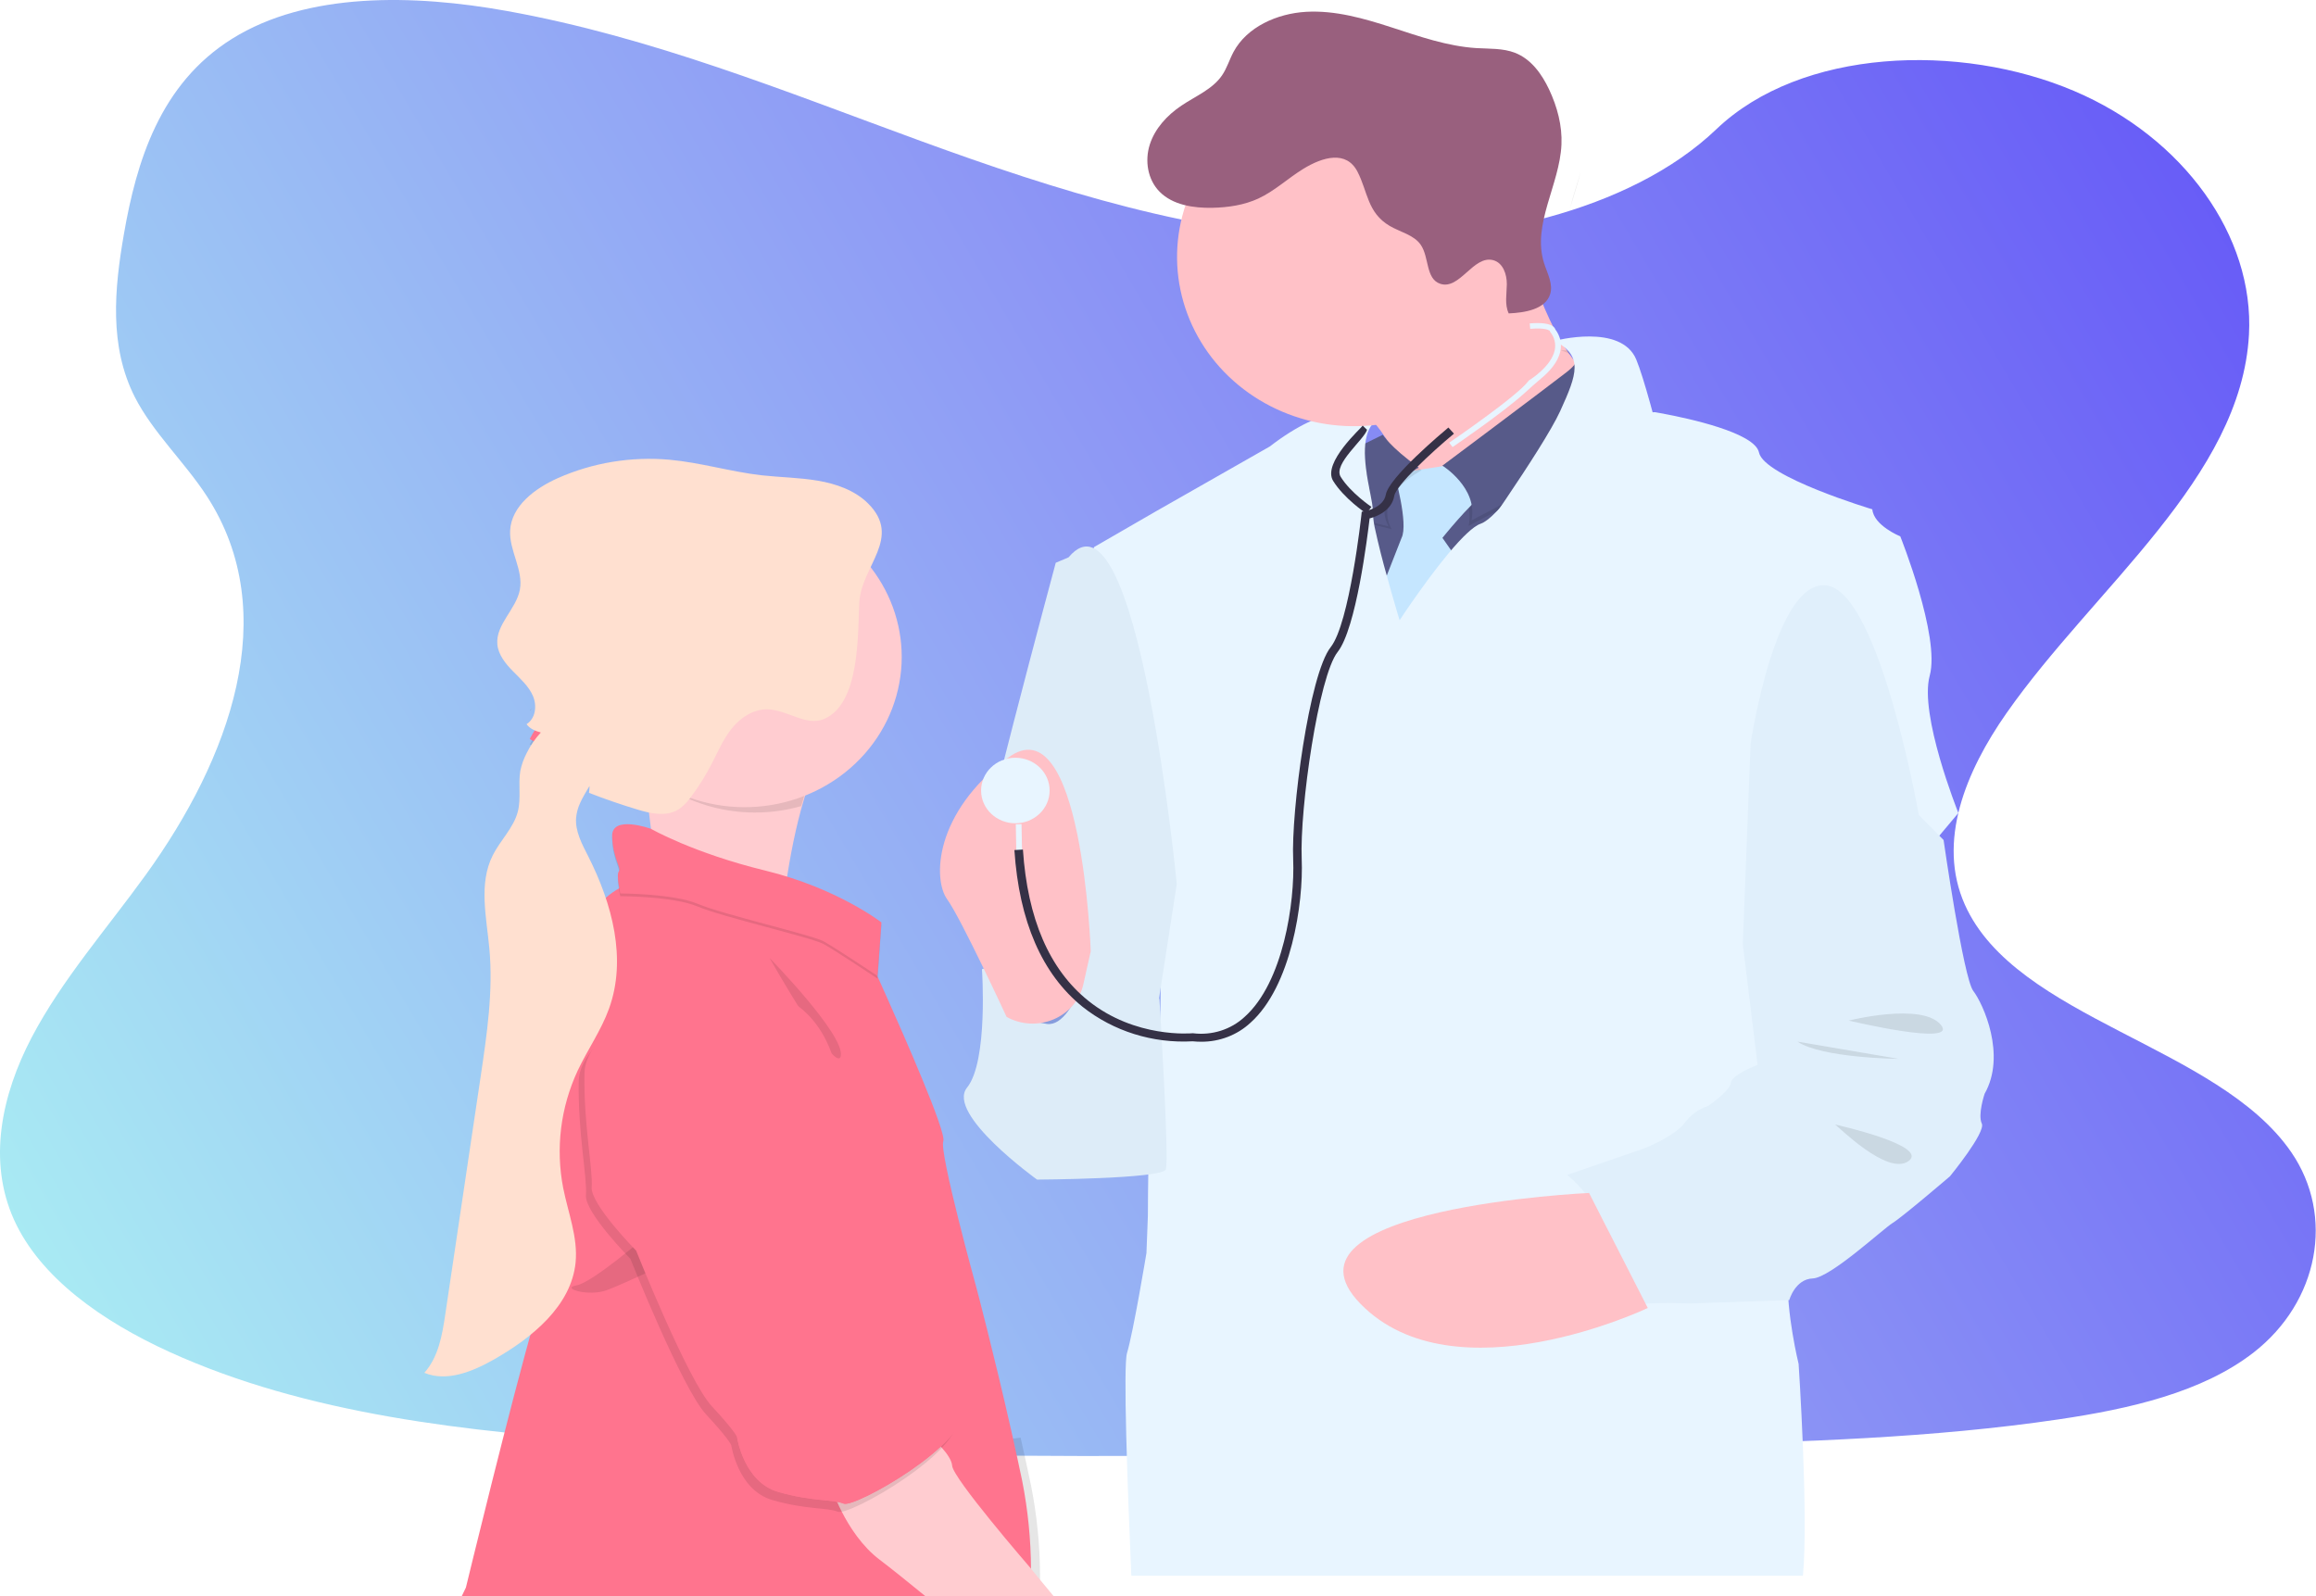 <svg width="1197" height="825" viewBox="0 0 1197 825" fill="none" xmlns="http://www.w3.org/2000/svg">
<g id="doctor 1">
<g clip-path="url(#clip0)">
<path id="Vector" d="M695.398 124.081C618.67 121.576 545.533 98.303 475.802 72.846C406.07 47.389 336.956 19.178 262.023 5.688C213.846 -2.998 158.748 -4.219 119.938 20.047C82.581 43.393 70.515 83.696 64.025 121.09C59.143 149.228 56.311 178.837 69.656 205.184C78.945 223.467 95.43 238.841 106.835 256.358C146.506 317.304 118.461 392.464 75.463 452.023C55.297 479.976 31.903 506.572 16.343 536.294C0.784 566.017 -6.423 600.067 7.197 630.38C20.696 660.402 52.851 682.992 87.695 698.863C158.462 731.07 241.846 740.284 323.159 745.564C503.152 757.127 684.115 752.117 864.581 747.106C931.37 745.243 998.457 743.369 1064.16 733.648C1100.64 728.254 1138.32 719.703 1164.81 699.059C1198.43 672.846 1206.77 628.475 1184.24 595.605C1146.44 540.487 1041.94 526.791 1015.52 467.635C1000.98 435.076 1015.91 398.8 1037.05 368.602C1082.37 303.825 1158.36 246.989 1162.36 172.936C1165.12 122.073 1128.59 71.148 1072.1 47.078C1012.9 21.828 930.808 25.017 887.138 66.748C842.167 109.743 763.135 126.287 695.398 124.081Z" fill="url(#paint0_linear)"/>
<g id="neck-doc">
<path id="Vector_2" d="M763.787 266.283L725.065 247.225C722.896 238.504 719.047 230.233 713.711 222.823C708.045 215.107 700.513 207.528 691.126 203.575C667.401 193.54 791.479 140.868 791.479 140.868C793.433 147.195 795.735 153.423 798.374 159.525C804.766 174.409 815.371 193.656 829.038 199.138C852.271 208.466 763.787 266.283 763.787 266.283Z" fill="#FFC1C7"/>
</g>
<path id="Vector_3" d="M815.204 255.088L789.992 310.575L767.754 347.405H696.568L675.805 297.051L684.22 244.832H738.587L773.688 242.966L785.545 239.235L793.189 243.325L815.204 255.088Z" fill="#575A89"/>
<path id="Vector_4" opacity="0.1" d="M806.521 181.123C806.521 181.123 822.244 184.286 808.163 195.174C794.083 206.063 745.504 240.69 745.504 240.69C745.504 240.69 762.569 255.025 759.037 271.817L815.572 242.091L825.63 194.531C825.63 194.531 826.759 180.238 806.521 181.123Z" fill="black"/>
<path id="Vector_5" d="M756.624 239.245L720.662 244.832C720.662 244.832 728.082 270.71 724.372 278.057C724.26 278.285 724.167 278.521 724.093 278.763L709.42 316.173L720.416 345.55L758.479 296.556L745.504 278.025C745.504 278.025 759.216 260.886 767.374 254.941C775.532 248.996 756.624 239.245 756.624 239.245Z" fill="#C5E6FF"/>
<path id="Vector_6" d="M808.029 178.33C808.029 178.33 823.753 181.492 809.661 192.381C795.569 203.27 745.504 240.69 745.504 240.69C745.504 240.69 764.044 252.232 760.524 269.013L817.059 239.298L827.116 191.738C827.116 191.738 828.234 177.444 808.029 178.33Z" fill="#575A89"/>
<path id="Vector_7" opacity="0.1" d="M716.181 226.122C716.181 226.122 719.612 232.173 734.754 243.082C734.754 243.082 709.543 255.731 719.187 273.514L680.621 264.027L674.688 246.54L716.181 226.122Z" fill="black"/>
<path id="Vector_8" d="M714.694 224.731C714.694 224.731 718.125 230.781 733.268 241.691C733.268 241.691 708.056 254.277 717.701 272.112L679.146 262.625L673.212 245.148L714.694 224.731Z" fill="#575A89"/>
<path id="Vector_9" opacity="0.1" d="M815.204 255.088L789.992 310.575L767.799 347.405H696.568L675.805 297.051L684.209 244.832H699.329C699.083 257.017 703.799 271.332 703.497 276.655C702.983 285.404 717.332 332.606 717.332 332.606C717.332 332.606 747.359 286.795 759.216 282.716C766.67 280.154 782.46 258.841 793.177 243.325L815.204 255.088Z" fill="black"/>
<path id="Vector_10" opacity="0.1" d="M574.961 477.384C574.961 477.384 600.541 483.329 605.368 496.969C610.196 510.609 586.46 510.957 586.46 510.957C586.46 510.957 571.999 486.829 574.961 477.384Z" fill="black"/>
<path id="Vector_11" opacity="0.1" d="M670.24 578.091C670.24 578.091 607.592 699.09 622.053 710.632C636.513 722.174 670.24 578.091 670.24 578.091Z" fill="black"/>
<path id="Vector_12" opacity="0.1" d="M756.624 488.926C756.624 488.926 806.677 606.457 796.664 624.608C786.651 642.759 818.165 624.608 818.165 624.608L756.624 488.926Z" fill="black"/>
<path id="Vector_13" opacity="0.1" d="M547.034 536.128C559.458 536.128 569.529 527.44 569.529 516.723C569.529 506.005 559.458 497.317 547.034 497.317C534.61 497.317 524.538 506.005 524.538 516.723C524.538 527.44 534.61 536.128 547.034 536.128Z" fill="black"/>
<g id="Vector_14" filter="url(#filter0_dd)">
<path d="M750.743 223.097L749 220.83C749.358 220.588 784.459 196.639 789.99 188.892L790.169 188.66L790.426 188.502C790.538 188.428 801.724 181.597 803.546 172.996C803.882 171.39 803.856 169.736 803.471 168.139C803.086 166.543 802.35 165.041 801.311 163.731L801.054 163.372V163.119C800.83 162.845 799.187 161.296 790.873 161.97L790.616 159.177C796.863 158.671 800.987 159.251 802.909 160.906C803.387 161.294 803.74 161.802 803.926 162.371C805.134 163.974 805.982 165.793 806.416 167.716C806.85 169.64 806.862 171.627 806.451 173.555C805.211 179.384 800.506 184.306 796.785 187.395C793.712 189.956 790.75 192.665 787.789 195.332C776.558 205.483 751.973 222.264 750.743 223.097Z" fill="#E8F5FF"/>
</g>
<path id="Vector_15" d="M532.126 429.012C544.069 429.012 553.75 419.88 553.75 408.616C553.75 397.351 544.069 388.219 532.126 388.219C520.184 388.219 510.502 397.351 510.502 408.616C510.502 419.88 520.184 429.012 532.126 429.012Z" fill="#6C63FF"/>
<path id="Vector_16" opacity="0.1" d="M811.382 108.012C813.214 101.624 815.427 95.194 816.969 88.722C815.125 95.226 812.901 101.624 811.382 108.012Z" fill="black"/>
<path id="Vector_17" opacity="0.1" d="M606.005 358.136C606.005 358.136 613.761 408.5 609.939 429.012C606.117 449.525 620.063 474.939 620.063 474.939L606.005 358.136Z" fill="black"/>
<g id="neck-girl">
<path id="Vector_18" d="M434.31 378.616C425.37 385.226 418.844 400.868 414.117 418.06C405.87 448.049 403.176 482.823 403.176 482.823C403.176 482.823 331.991 467.434 337.176 460.445C340.439 456.049 336.059 422.93 332.404 398.918C330.225 384.73 328.281 373.715 328.281 373.715C328.281 373.715 458.784 360.423 434.31 378.616Z" fill="#FFCCD0"/>
</g>
<path id="Vector_19" opacity="0.1" d="M434.31 377.215C425.37 383.834 418.844 399.466 414.117 416.658C399.934 420.721 384.85 421.087 370.464 417.719C356.078 414.351 342.927 407.373 332.404 397.527C330.225 383.328 328.281 372.313 328.281 372.313C328.281 372.313 458.784 359.032 434.31 377.215Z" fill="black"/>
<path id="Vector_20" opacity="0.1" d="M537.479 825.011H514.011L512.033 785.915L509.966 745.448C509.966 745.448 515.297 744.7 523.79 743.583L527.22 743.15H527.5C529.355 751.362 531.188 759.794 532.953 768.217C535.892 783.168 537.422 798.336 537.524 813.542C537.524 814.596 537.524 815.65 537.524 816.641C537.591 819.456 537.524 822.27 537.479 825.011Z" fill="black"/>
<path id="Vector_21" d="M532.976 825.011H238.667C239.941 822.281 240.791 820.626 240.791 820.626C240.791 820.626 264.337 723.46 276.305 682.351C276.309 682.316 276.309 682.28 276.305 682.245C277.801 676.661 279.606 671.155 281.714 665.749C281.85 665.382 282.026 665.028 282.239 664.695C288.162 655.609 295.582 645.816 285.201 631.829C274.819 617.841 278.495 556.293 278.495 556.293C278.495 556.293 291.101 503.831 304.444 475.856C306.469 471.522 309.343 467.589 312.915 464.261C314.076 463.189 315.316 462.196 316.625 461.288C317.62 460.583 318.658 459.932 319.732 459.338L319.944 459.212C325.549 456.214 331.774 454.391 338.193 453.868C342.753 453.418 347.356 453.538 351.883 454.226C373.518 457.22 390.839 462.226 404.607 467.929C441.921 483.392 453.219 504.116 453.442 504.548L453.532 504.727C455.029 508.026 476.932 556.261 484.822 578.766C486.867 584.627 487.985 588.748 487.538 589.876C485.302 595.463 504.591 665.401 504.591 665.401C504.591 665.401 513.531 699.132 522.471 738.671C522.862 740.315 523.231 741.959 523.588 743.625C525.187 750.803 526.773 758.118 528.304 765.423C531.271 780.478 532.8 795.753 532.875 811.065C533.039 815.837 533.072 820.485 532.976 825.011Z" fill="#FF748E"/>
<path id="Vector_22" opacity="0.1" d="M336.439 429.813C336.439 429.813 316.133 422.435 316.379 433.629C316.625 444.824 321.33 450.178 319.843 451.812C318.357 453.446 320.581 463.238 320.581 463.238C320.581 463.238 348.016 463.238 360.622 468.593C373.227 473.948 419.693 484.678 425.627 487.946C431.561 491.214 453.565 505.866 453.565 505.866L455.543 478.122C455.543 478.122 432.802 460.403 395.488 451.317C358.174 442.23 336.439 429.813 336.439 429.813Z" fill="black"/>
<path id="Vector_23" d="M336.439 428.411C336.439 428.411 316.133 421.033 316.379 432.227C316.625 443.422 321.33 448.776 319.843 450.41C318.357 452.044 320.581 461.836 320.581 461.836C320.581 461.836 348.016 461.836 360.622 467.202C373.227 472.567 419.693 483.287 425.627 486.544C431.561 489.801 453.565 504.464 453.565 504.464L455.565 476.804C455.565 476.804 432.824 459.085 395.51 449.999C358.196 440.913 336.439 428.411 336.439 428.411Z" fill="#FF748E"/>
<path id="Vector_24" opacity="0.1" d="M397.734 495.177C397.734 495.177 436.534 534.8 434.556 545.773C432.578 556.746 397.734 495.177 397.734 495.177Z" fill="black"/>
<path id="Vector_25" opacity="0.1" d="M334.706 638.311C334.706 638.311 306.266 663.03 297.884 664.431C289.503 665.833 304.31 670.492 313.943 666.771C323.576 663.051 344.116 653.258 344.116 653.258L334.706 638.311Z" fill="black"/>
<path id="Vector_26" d="M544.531 825.011H478.206C468.931 817.421 460.158 810.39 454.571 806.164C445.631 799.396 439.183 789.435 435.07 781.424C434.143 779.601 433.338 777.893 432.656 776.344C431.436 773.674 430.362 770.948 429.438 768.174L478.553 740.663C481.267 742.84 483.817 745.193 486.185 747.704L486.778 748.347C489.504 751.383 491.907 754.83 492.119 757.655C492.365 760.943 502.065 773.666 511.978 785.883C522.035 798.311 532.339 810.19 533.02 810.991C533.02 810.991 534.719 813.173 537.49 816.525C539.446 818.95 541.86 821.859 544.531 825.011Z" fill="#FFCCD0"/>
<path id="Vector_27" opacity="0.1" d="M433.081 781.435C427.382 779.105 417.011 780.497 399.209 775.384C381.407 770.272 377.977 747.166 377.977 747.166V747.093C377.764 746.566 376.11 743.129 364.913 731.092C352.542 717.8 325.8 650.665 325.8 650.665C325.8 650.665 302.086 626.642 302.835 617.788C303.584 608.934 298.622 585.375 299.114 559.023C299.605 532.671 352.497 515.194 352.497 515.194C454.336 498.171 430.354 608.913 427.639 617.303C424.923 625.694 439.015 648.357 439.015 648.357C437.026 658.223 447.173 673.496 447.173 673.496C447.173 673.496 449.631 687.01 450.134 692.143C450.162 692.38 450.218 692.614 450.302 692.839C451.934 697.677 465.232 702.062 470.641 704.729C476.329 707.533 494.623 732.009 494.623 732.009C498.567 749.981 438.758 783.796 433.081 781.435Z" fill="black"/>
<path id="Vector_28" d="M436.042 777.218C430.354 774.878 419.973 776.28 402.182 771.157C384.391 766.035 380.949 742.95 380.949 742.95V742.876C380.748 742.339 379.083 738.913 367.885 726.875C355.514 713.583 328.772 646.438 328.772 646.438C328.772 646.438 305.059 622.426 305.796 613.572C306.534 604.717 301.594 581.159 302.086 554.828C302.578 528.497 355.436 511.03 355.436 511.03C457.275 494.007 433.293 604.749 430.578 613.14C427.862 621.53 441.954 644.193 441.954 644.193C439.965 654.059 450.112 669.333 450.112 669.333C450.112 669.333 452.571 682.846 453.085 687.98C453.103 688.217 453.156 688.451 453.241 688.675C454.873 693.514 468.171 697.899 473.591 700.565C479.268 703.359 497.573 727.845 497.573 727.845C501.54 745.786 441.731 779.601 436.042 777.218Z" fill="#FF748E"/>
<path id="Vector_29" d="M436.043 777.218C430.354 774.878 419.973 776.28 402.182 771.157C384.391 766.035 380.949 742.95 380.949 742.95V742.876C392.739 735.498 422.599 714.658 434.366 707.037C442.647 701.693 449.408 693.84 453.364 688.633C454.996 693.471 468.294 697.856 473.714 700.523C479.391 703.317 497.696 727.803 497.696 727.803C501.54 745.786 441.731 779.601 436.043 777.218Z" fill="#FF748E"/>
<path id="Vector_30" opacity="0.1" d="M273.858 367.022C273.914 367.106 273.992 367.18 274.059 367.264C274.394 366.863 274.741 366.463 275.098 366.083C274.717 366.433 274.302 366.747 273.858 367.022Z" fill="black"/>
<path id="Vector_31" opacity="0.1" d="M305.517 400.995C304.567 402.576 303.64 404.157 302.79 405.78C302.466 406.402 302.153 407.045 301.874 407.688C296.018 402.123 281.759 388.894 273.802 384.793C275.737 380.882 278.258 377.254 281.289 374.021C281.289 374.021 300.253 383.476 305.517 400.995Z" fill="black"/>
<path id="Vector_32" d="M306.042 400.13C301.65 381.378 281.289 371.227 281.289 371.227C278.256 374.459 275.734 378.087 273.802 382C282.194 386.332 297.661 400.858 302.79 405.78L306.042 400.13Z" fill="#FF748E"/>
<path id="Vector_33" d="M914.644 536.585L912.085 539.621C912.085 539.621 930.624 627.395 925.495 647.328C924.623 650.92 924.125 654.585 924.009 658.269V658.427C923.103 678.708 929.596 705.028 929.596 705.028C929.596 705.028 934.781 782.609 931.831 814.516H584.709C582.675 767.335 580.485 706.209 582.474 699.431C585.827 688.247 592.532 647.675 592.532 647.675L593.269 628.449C593.269 628.449 593.269 609.865 593.873 589.163C594.13 579.856 594.51 570.084 595.057 561.42C595.761 550.52 596.745 541.339 598.097 536.828C598.93 533.408 599.409 529.921 599.527 526.414C599.527 526.087 599.527 525.75 599.595 525.412C599.595 524.358 599.706 523.22 599.751 522.05C599.751 521.723 599.751 521.396 599.751 520.996C599.963 514.207 599.885 506.154 599.65 497.806C599.65 497.353 599.65 496.889 599.65 496.425C599.46 490.164 599.181 483.776 598.868 477.704C597.896 458.731 596.633 442.688 596.633 442.688L554 309.451L565.488 282.762L597.371 264.337L656.32 230.764C685.073 208.47 704.004 211.148 711.223 213.593C711.924 213.819 712.611 214.083 713.279 214.384C713.503 214.489 713.681 214.573 713.849 214.668C714.079 214.771 714.299 214.891 714.508 215.027C712.532 215.924 710.814 217.258 709.502 218.916C708.024 220.803 706.97 222.955 706.406 225.241C706.029 226.657 705.764 228.098 705.613 229.552C705.468 231.08 705.412 232.661 705.412 234.253C705.492 237.744 705.809 241.226 706.362 244.678C706.362 244.741 706.362 244.826 706.362 244.91C706.73 247.376 707.189 249.79 707.636 252.057C707.631 252.095 707.631 252.134 707.636 252.173C708.15 254.818 708.664 257.264 709.01 259.372C709.077 259.751 709.133 260.099 709.189 260.426C709.435 261.819 709.551 263.23 709.535 264.642C709.661 268.053 710.148 271.443 710.988 274.762C711.279 276.153 711.614 277.639 711.983 279.189C712.486 281.297 713.033 283.595 713.626 285.935C713.95 287.221 714.296 288.549 714.654 289.867C714.788 290.394 714.933 290.921 715.067 291.458L715.291 292.291C717.671 301.219 720.252 310.105 721.839 315.481C722.778 318.643 723.37 320.593 723.37 320.593C723.37 320.593 740.2 294.926 753.633 280.317C753.834 280.106 754.012 279.905 754.202 279.716C755.532 278.272 756.84 276.954 758.091 275.795C760.829 273.223 763.288 271.388 765.266 270.714C765.688 270.568 766.095 270.388 766.484 270.176C771.982 267.235 780.855 256.558 789.158 245.374C789.974 244.32 790.768 243.171 791.572 242.085C793.416 239.576 795.204 237.057 796.891 234.643C798.188 232.798 799.428 231.007 800.602 229.299C806.189 221.098 810.123 214.984 810.123 214.984L817.878 214.658L819.231 214.594H820.136L855.349 213.055C855.349 213.055 856.868 213.298 859.372 213.772C859.506 213.772 859.64 213.772 859.785 213.857C872.279 216.197 906.989 223.607 909.112 233.884C911.705 246.47 967.692 263.261 967.692 263.261C968.43 271.694 982.142 277.249 982.142 277.249C982.142 277.249 1002.91 329.005 997.351 349.285C991.864 369.313 1011.63 418.855 1012.16 420.246L1008.37 424.758L914.644 536.585Z" fill="#E8F5FF"/>
<path id="Vector_34" d="M803.57 176.151C803.57 176.151 837.867 166.98 845.689 185.859C853.512 204.738 870.901 280.979 870.901 280.979C870.901 280.979 825.675 289.022 813.807 280.979C806.856 276.206 798.251 274.083 789.713 275.034L764.111 291.468L756.556 289.359C756.556 289.359 797.48 231.975 806.375 212.474C815.271 192.974 818.232 184.278 803.57 176.151Z" fill="#E8F5FF"/>
<g id="head-girl">
<path id="Vector_35" d="M466.047 339.542C466.054 357.875 459.28 375.621 446.923 389.637C434.566 403.653 417.423 413.036 398.529 416.125C379.634 419.215 360.206 415.811 343.683 406.518C327.16 397.224 314.607 382.639 308.246 365.344C301.885 348.049 302.126 329.159 308.926 312.018C315.727 294.876 328.648 280.589 345.404 271.683C362.159 262.778 381.668 259.829 400.478 263.359C419.288 266.889 436.187 276.669 448.182 290.969C459.741 304.744 466.043 321.878 466.047 339.542Z" fill="#FFCCD0"/>
<path id="Vector_36" d="M444.126 311.352C443.245 327.48 444.666 363.54 425.986 371.625C416.74 375.609 406.843 366.871 396.704 366.66C389.408 366.502 382.73 370.94 378.266 376.463C373.803 381.986 371.059 388.564 367.819 394.836C364.878 400.518 361.493 405.98 357.69 411.174C355.42 414.252 352.907 417.34 349.414 419.069C343.33 422.105 335.957 420.397 329.433 418.447C320.969 415.896 312.63 413.022 304.416 409.825C304.605 408.639 304.7 407.441 304.703 406.241C304.46 406.684 304.196 407.095 303.931 407.537L303.413 408.402C302.476 409.983 301.562 411.564 300.724 413.187C300.404 413.809 300.096 414.452 299.82 415.095C298.712 417.488 298.016 420.037 297.759 422.642C297.197 429.673 300.823 436.345 304.041 442.67C316.418 467.135 324.066 495.743 314.753 521.41C310.72 532.573 303.733 542.492 298.63 553.275C289.71 572.374 287.085 593.618 291.103 614.18C293.649 626.955 298.751 639.604 297.495 652.559C295.291 674.853 275.189 691.444 255.054 702.849C244.176 708.984 230.863 714.444 219.314 709.596C226.675 701.374 228.571 690 230.158 679.27C234.5 650.001 238.853 620.719 243.218 591.422C244.959 579.764 246.697 568.106 248.43 556.448C251.671 534.544 254.955 512.398 252.927 490.357C251.45 474.113 247.284 456.868 254.646 442.164C258.537 434.374 265.469 427.923 267.629 419.533C269.403 412.713 267.75 405.461 268.918 398.514C269.557 395.354 270.64 392.291 272.136 389.407C274.041 385.494 276.528 381.866 279.52 378.634C276.567 377.812 273.811 376.684 272.136 374.323C276.875 371.372 277.591 364.72 275.442 359.724C273.293 354.728 268.995 350.922 265.127 346.98C261.259 343.038 257.534 338.442 257.049 333.066C256.112 322.831 266.802 314.904 268.687 304.806C270.593 294.529 263.055 284.536 263.661 274.132C264.366 261.557 276.445 252.418 288.37 247.116C306.364 239.149 326.242 235.876 345.986 237.63C362.055 239.084 377.605 243.838 393.629 245.683C403.294 246.737 413.092 246.842 422.691 248.465C432.29 250.089 441.911 253.515 448.667 260.25C466.477 278.011 445.14 292.632 444.126 311.352Z" fill="#FFE0D0"/>
</g>
<g id="hand-doc-steth">
<path id="Vector_37" d="M552.262 288.102L545.65 290.895C545.65 290.895 502.548 451.053 502.548 463.997C502.548 476.941 593.943 548.967 593.943 548.967L608.204 456.903C608.204 456.903 587.727 245.781 552.262 288.102Z" fill="#DDECF8"/>
<path id="Vector_38" d="M515.93 498.181L507.521 500.985C507.521 500.985 510.828 548.545 499.807 562.185C488.786 575.825 535.999 609.735 535.999 609.735C535.999 609.735 600.713 609.387 602.543 604.465C604.372 599.542 599.236 516.343 599.236 516.343C599.236 516.343 564.499 503.399 567.419 482.771C567.419 482.771 556.817 531.374 541.102 529.277C525.386 527.179 507.543 514.625 515.93 498.181Z" fill="#DDECF8"/>
<path id="Vector_39" d="M563.735 491.72C563.735 491.72 559.327 363.037 520.952 391.708C482.578 420.379 482.203 454.669 489.51 464.798C496.817 474.928 520.247 525.64 520.247 525.64C523.912 527.672 528.028 528.844 532.258 529.061C536.488 529.277 540.711 528.532 544.582 526.887C548.453 525.241 551.861 522.742 554.528 519.594C557.194 516.446 559.042 512.738 559.922 508.775L563.735 491.72Z" fill="#FFC1C7"/>
<path id="Vector_40" d="M524.777 425.555C534.558 425.555 542.487 417.971 542.487 408.616C542.487 399.26 534.558 391.677 524.777 391.677C514.995 391.677 507.066 399.26 507.066 408.616C507.066 417.971 514.995 425.555 524.777 425.555Z" fill="#E8F5FF"/>
<path id="Vector_41" d="M527.961 426L525 426.051L525.33 443.03L528.291 442.978L527.961 426Z" fill="#E8F5FF"/>
<path id="Vector_42" d="M620.834 538.468C619.361 538.47 617.89 538.397 616.425 538.247C595.794 539.409 575.468 533.047 559.547 520.444C538.608 503.578 526.727 476.32 524.281 439.395L528.689 439.131C531.047 474.865 542.377 501.143 562.39 517.229C586.834 536.887 615.918 534.094 616.205 534.094H616.447H616.69C621.491 534.686 626.371 534.235 630.965 532.775C635.56 531.315 639.751 528.884 643.228 525.661C663.275 507.816 669.281 466.264 668.366 444.265C667.264 419.483 676.621 348.565 687.763 334.503C697.516 322.181 703.567 266.641 703.633 266.082L703.798 264.501L705.429 264.227C705.528 264.227 715.05 262.499 716.241 255.689C717.783 246.814 745.446 223.613 748.586 220.989L751.463 224.151C740.034 233.638 721.53 250.798 720.605 256.374C719.26 264.09 711.358 267.042 707.876 267.969C706.774 277.203 700.966 324.795 691.345 337.012C681.492 349.46 671.672 417.828 672.775 444.065C673.722 466.812 667.363 509.903 646.237 528.707C639.434 535.02 630.311 538.525 620.834 538.468Z" fill="#353146"/>
</g>
<g id="head-doc">
<path id="Vector_43" d="M791.291 132.794C791.295 150.099 785.934 167.016 775.885 181.407C765.836 195.797 751.551 207.014 734.837 213.639C718.122 220.264 699.729 221.999 681.983 218.624C664.238 215.25 647.937 206.918 635.143 194.682C622.348 182.447 613.635 166.857 610.105 149.884C606.575 132.912 608.387 115.32 615.311 99.332C622.235 83.345 633.961 69.68 649.006 60.067C664.05 50.454 681.737 45.325 699.83 45.327C711.856 45.273 723.773 47.499 734.894 51.876C746.015 56.253 756.119 62.693 764.623 70.826C773.127 78.959 779.862 88.622 784.439 99.258C789.016 109.894 791.345 121.292 791.291 132.794Z" fill="#FFC1C7"/>
<path id="Vector_44" d="M673.46 87.361C665.558 92.231 658.759 98.745 650.317 102.645C643.01 106.007 634.799 107.23 626.699 107.409C616.78 107.62 606.101 105.955 599.324 99.103C593.097 92.779 591.609 83.049 594.243 74.754C596.877 66.458 603.192 59.575 610.609 54.589C618.026 49.603 626.633 46.157 631.548 39.02C634.149 35.247 635.406 30.799 637.566 26.782C644.476 13.933 660.015 6.976 675.036 6.112C690.058 5.248 704.947 9.527 719.252 14.165C733.557 18.803 747.972 23.905 763.07 24.864C769.793 25.265 776.78 24.864 783.018 27.299C791.405 30.556 796.904 38.346 800.651 46.273C804.85 55.211 807.462 64.972 807.021 74.733C806.095 95.572 791.702 116.021 798.028 135.986C799.703 141.309 802.844 146.769 801.169 152.092C798.723 159.861 788.242 161.632 779.767 162C777.563 157.373 778.742 152.018 778.786 146.938C778.83 141.857 776.868 135.859 771.755 134.489C761.527 131.759 754.474 149.994 744.423 146.706C736.764 144.186 738.747 133.003 734.295 126.541C730.779 121.418 723.726 119.985 718.26 116.78C706.611 109.939 706.963 98.998 701.552 88.647C695.844 77.748 683.864 80.952 673.46 87.361Z" fill="#99607E"/>
</g>
<g id="hand-doc-right">
<path id="Vector_45" d="M991.727 421.265L1004.52 434.209C1004.52 434.209 1014.76 505.539 1019.87 512.211C1024.99 518.883 1037.07 545.425 1025.73 565.358C1025.73 565.358 1022.08 576.204 1024.27 580.748C1026.46 585.291 1007.82 608.027 1007.82 608.027C1007.82 608.027 983.318 629.003 978.193 632.155C973.069 635.307 946.024 660.478 936.888 660.826C927.751 661.174 924.765 672.021 924.765 672.021L873.209 673.77C873.209 673.77 844.71 672.347 838.538 676.195C838.538 676.195 841.844 634.58 810.027 607.3L850.606 593.312C850.606 593.312 865.969 586.988 870.719 580.379C873.707 576.327 877.946 573.271 882.842 571.64C882.842 571.64 894.171 563.945 894.535 559.75C894.898 555.555 908.388 550.411 908.388 550.411L900.75 488.062L904.773 384.551C904.773 384.551 917.568 297.821 944.624 302.722C971.68 307.624 991.727 421.265 991.727 421.265Z" fill="#E0EFFB"/>
<path id="Vector_46" opacity="0.1" d="M955.502 527.535C955.502 527.535 993.16 518.048 1003.03 529.643C1012.91 541.238 955.502 527.535 955.502 527.535Z" fill="black"/>
<path id="Vector_47" opacity="0.1" d="M928.986 538.405C941.781 546.975 981.268 547.323 981.268 547.323L928.986 538.405Z" fill="black"/>
<path id="Vector_48" opacity="0.1" d="M948.36 581.243C949.462 581.591 975.504 608.175 986.437 600.132C997.37 592.09 948.36 581.243 948.36 581.243Z" fill="black"/>
<path id="Vector_49" d="M821.289 616.639C821.289 616.639 654.566 624.334 703.201 673.992C751.836 723.65 851.64 676.1 851.64 676.1L821.289 616.639Z" fill="#FFC1C7"/>
</g>
<path id="Vector_50" d="M706.191 265.431C705.722 265.125 694.591 257.61 689.015 248.566C683.226 239.174 704.079 220.801 704.302 220L706.537 222.161C705.118 227.136 688.881 239.922 692.915 246.458C698 254.711 708.705 261.931 708.817 262.005L706.191 265.431Z" fill="#353146"/>
</g>
</g>
<defs>
<filter id="filter0_dd" x="745" y="159" width="65.751" height="72.097" filterUnits="userSpaceOnUse" color-interpolation-filters="sRGB">
<feFlood flood-opacity="0" result="BackgroundImageFix"/>
<feColorMatrix in="SourceAlpha" type="matrix" values="0 0 0 0 0 0 0 0 0 0 0 0 0 0 0 0 0 0 127 0"/>
<feOffset dy="4"/>
<feGaussianBlur stdDeviation="2"/>
<feColorMatrix type="matrix" values="0 0 0 0 0 0 0 0 0 0 0 0 0 0 0 0 0 0 0.25 0"/>
<feBlend mode="normal" in2="BackgroundImageFix" result="effect1_dropShadow"/>
<feColorMatrix in="SourceAlpha" type="matrix" values="0 0 0 0 0 0 0 0 0 0 0 0 0 0 0 0 0 0 127 0"/>
<feOffset dy="4"/>
<feGaussianBlur stdDeviation="2"/>
<feColorMatrix type="matrix" values="0 0 0 0 0 0 0 0 0 0 0 0 0 0 0 0 0 0 0.25 0"/>
<feBlend mode="normal" in2="effect1_dropShadow" result="effect2_dropShadow"/>
<feBlend mode="normal" in="SourceGraphic" in2="effect2_dropShadow" result="shape"/>
</filter>
<linearGradient id="paint0_linear" x1="-6.48074e-06" y1="654.586" x2="1129.12" y2="-10.764" gradientUnits="userSpaceOnUse">
<stop stop-color="#7670FE" stop-opacity="0.782"/>
<stop stop-color="#089BAB"/>
<stop stop-color="#6C63FF"/>
<stop offset="0" stop-color="#A9ECF3"/>
<stop offset="0.542" stop-color="#8E98F5"/>
<stop offset="1" stop-color="#6558F7"/>
<stop offset="1" stop-color="#C0D6F7"/>
</linearGradient>
<clipPath id="clip0">
<rect width="1197" height="825" fill="white"/>
</clipPath>
</defs>
</svg>
